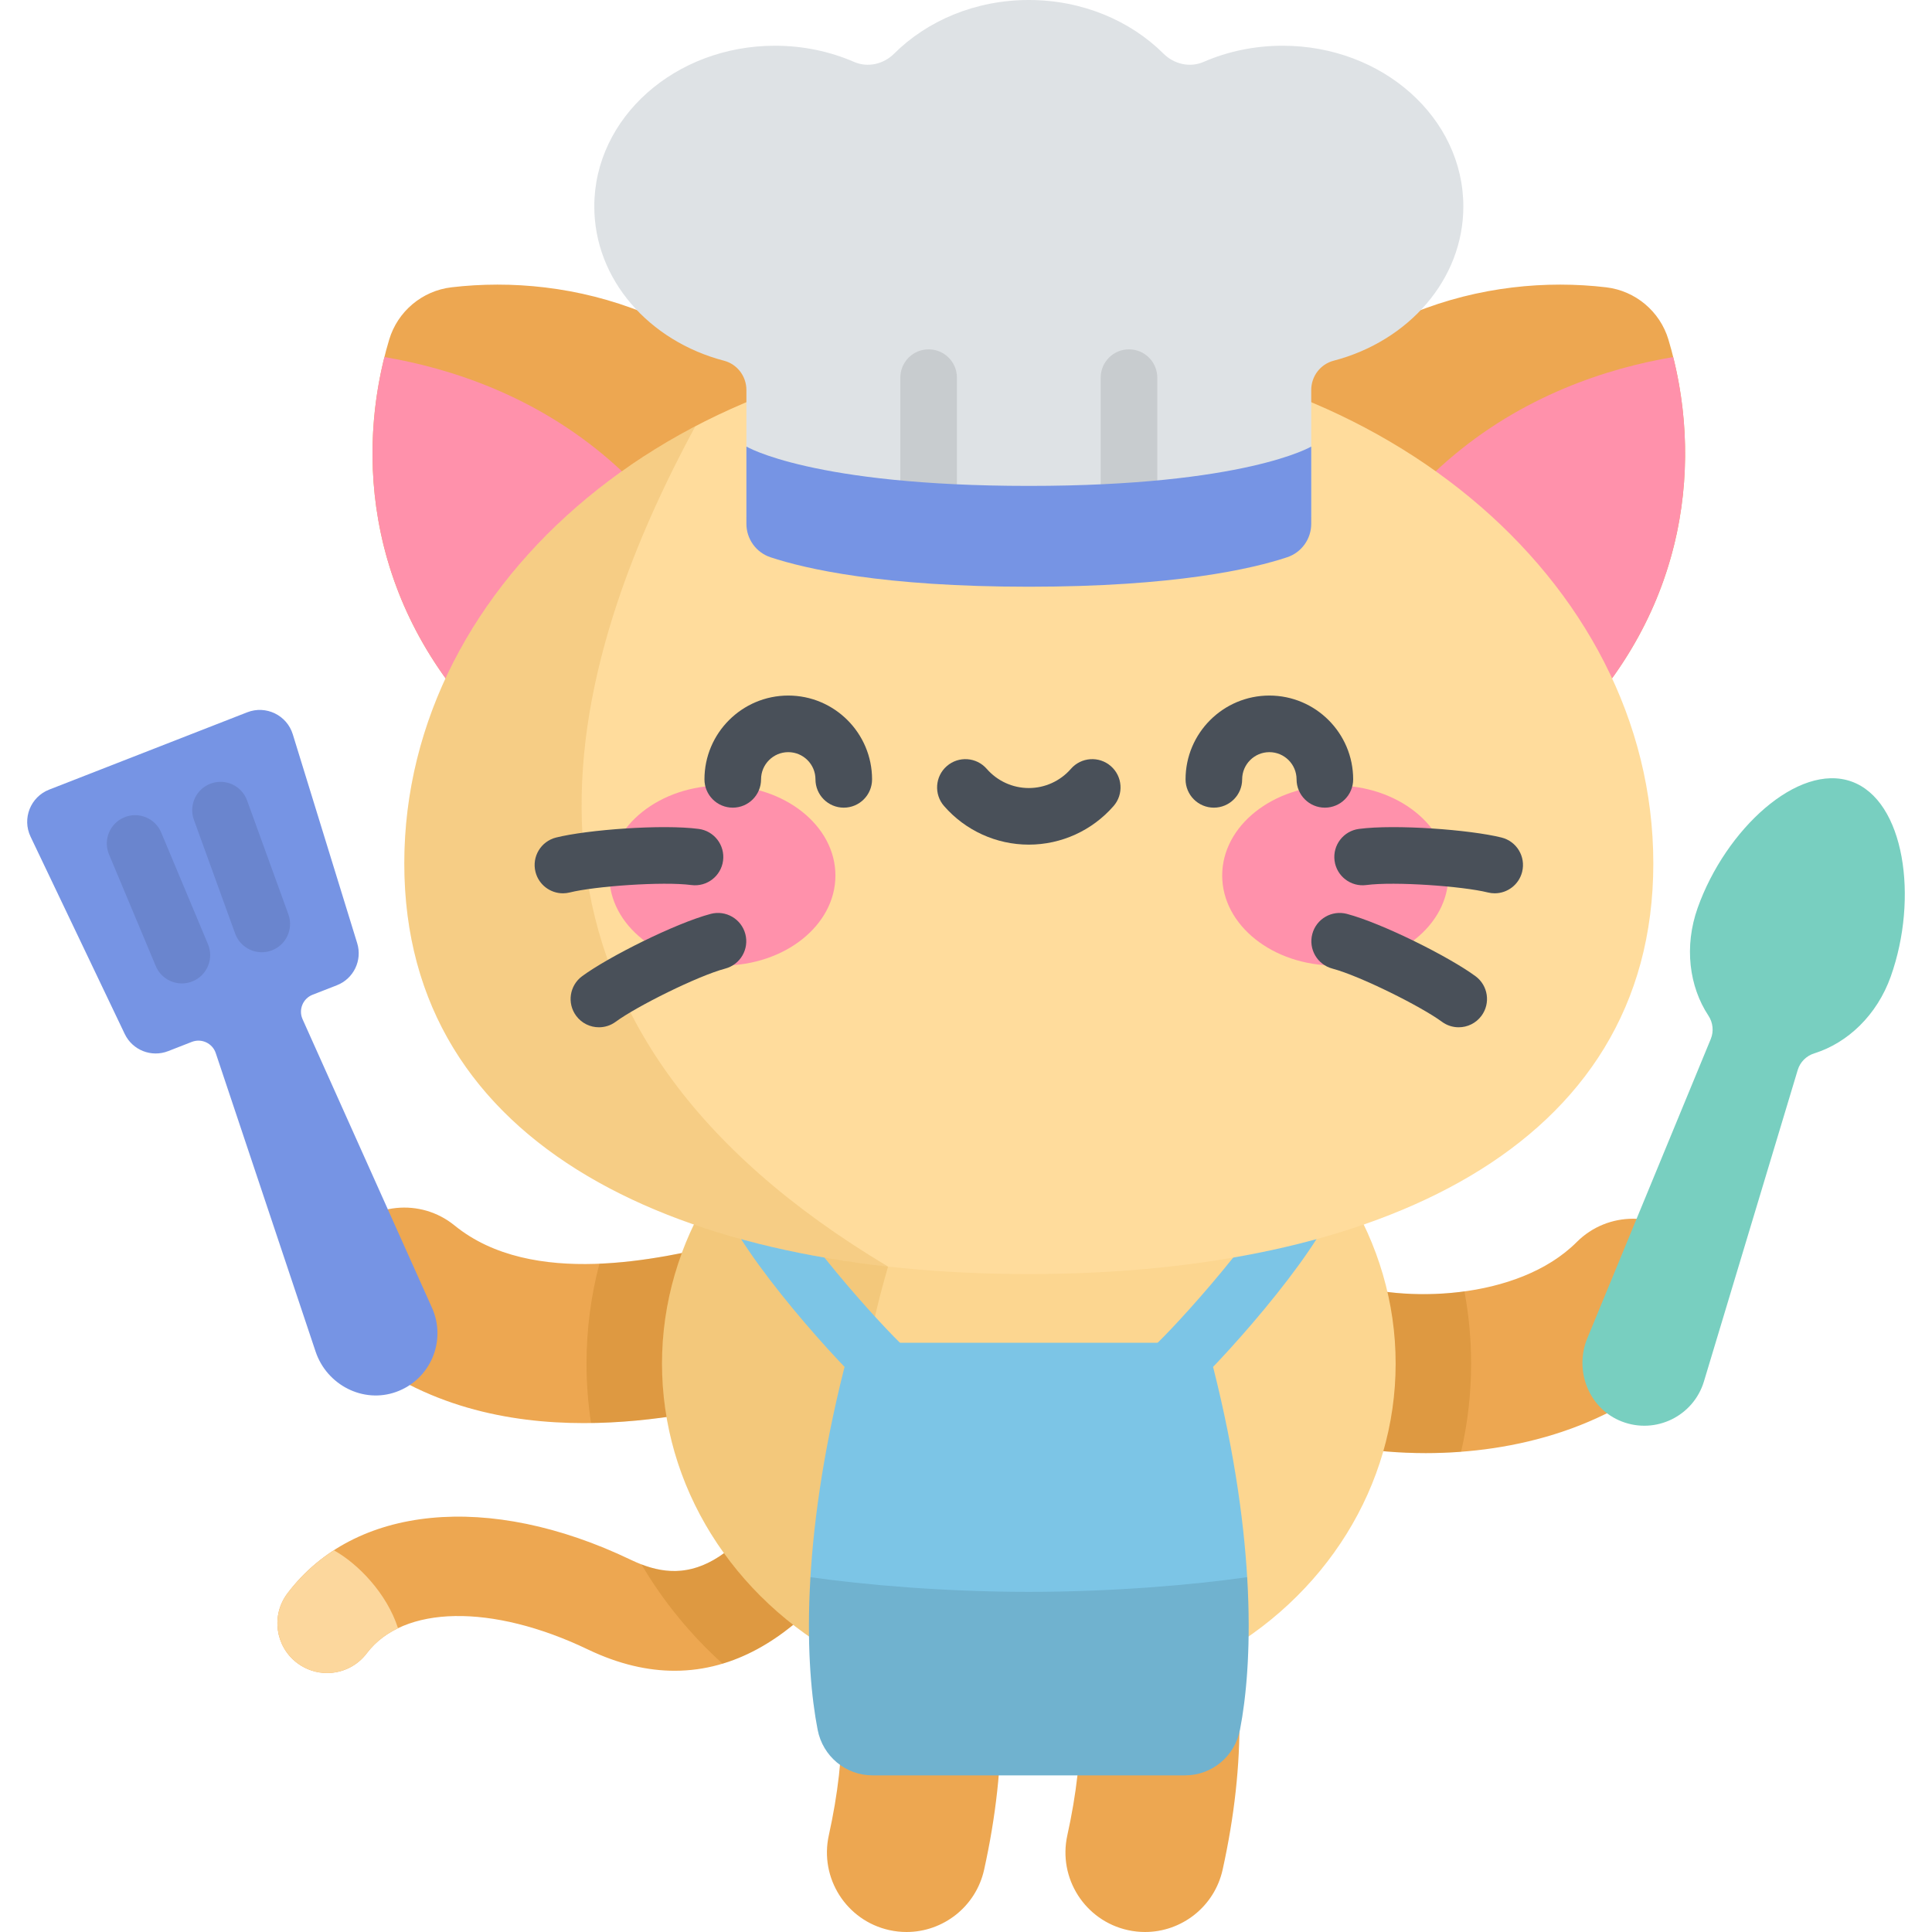 <?xml version="1.0" encoding="iso-8859-1"?>
<!-- Generator: Adobe Illustrator 19.0.0, SVG Export Plug-In . SVG Version: 6.00 Build 0)  -->
<svg version="1.1" id="Capa_1" xmlns="http://www.w3.org/2000/svg" xmlns:xlink="http://www.w3.org/1999/xlink" x="0px" y="0px"
	 viewBox="0 0 512 512" style="enable-background:new 0 0 512 512;" xml:space="preserve">
<g>
	<path style="fill:#EDA751;" d="M240.246,512c-1.505,0-3.032-0.162-4.562-0.5c-11.367-2.508-18.548-13.756-16.04-25.123
		c4.819-21.84,4.646-40.463-0.562-60.381c-2.945-11.262,3.797-22.778,15.059-25.723c11.261-2.945,22.778,3.797,25.723,15.059
		c6.891,26.354,7.191,51.815,0.943,80.128C258.636,505.297,249.92,512,240.246,512z"/>
	<path style="fill:#EDA751;" d="M303.454,512c-1.505,0-3.031-0.162-4.562-0.5c-11.367-2.508-18.547-13.757-16.039-25.123
		c4.82-21.841,4.647-40.462-0.562-60.38c-2.945-11.261,3.796-22.778,15.058-25.723c11.26-2.945,22.778,3.796,25.723,15.058
		c6.892,26.354,7.192,51.815,0.944,80.129C321.844,505.297,313.127,512,303.454,512z"/>
	<path style="fill:#EDA751;" d="M86.676,443.371c-2.765,0-5.552-0.867-7.928-2.661c-5.806-4.384-6.959-12.644-2.575-18.451
		c17.684-23.42,53.399-26.914,90.986-8.903c14.346,6.873,28.001,4.046,48.027-32.086c3.527-6.362,11.545-8.663,17.907-5.136
		c6.363,3.526,8.663,11.544,5.136,17.907c-7.344,13.25-27.009,48.727-59.428,48.73c-7.069,0-14.74-1.686-23.027-5.657
		c-25.389-12.165-48.929-11.756-58.577,1.02C94.608,441.565,90.666,443.371,86.676,443.371z"/>
</g>
<path style="fill:#FCD79D;" d="M88.48,410.843c-4.707,3.042-8.855,6.844-12.307,11.416c-4.384,5.806-3.231,14.066,2.575,18.451
	c2.376,1.794,5.163,2.661,7.928,2.661c3.99,0,7.932-1.806,10.522-5.236c2.127-2.817,4.931-5.03,8.28-6.643
	C102.524,422.264,94.873,414.395,88.48,410.843z"/>
<path style="fill:#EDA751;" d="M154.729,377.138c-19.992,0-42.124-4.416-60.891-19.695c-9.026-7.349-10.386-20.625-3.037-29.651
	c7.349-9.027,20.626-10.386,29.651-3.038c20.636,16.802,54.841,8.739,71.279,4.865c11.33-2.672,22.679,4.349,25.349,15.679
	c2.671,11.33-4.348,22.679-15.679,25.349C191.036,373.09,173.862,377.138,154.729,377.138z"/>
<path style="fill:#7694E4;" d="M65.513,188.767l-52.478,20.487c-4.956,1.935-7.226,7.672-4.934,12.474l24.953,52.278
	c2.052,4.299,7.074,6.286,11.512,4.553l6.266-2.446c2.577-1.006,5.471,0.349,6.349,2.973l26.456,79.094
	c2.958,8.844,12.596,13.847,21.37,10.685c9.077-3.271,13.399-13.543,9.477-22.289l-34.297-76.471
	c-1.132-2.524,0.079-5.482,2.655-6.488l6.437-2.513c4.438-1.732,6.786-6.596,5.382-11.148l-17.067-55.357
	C76.026,189.514,70.469,186.832,65.513,188.767z"/>
<g style="opacity:0.1;">
	<path d="M48.202,260.621c-2.932,0-5.717-1.73-6.921-4.604l-12.393-29.591c-1.6-3.821,0.2-8.215,4.021-9.815
		c3.821-1.599,8.214,0.199,9.815,4.02l12.393,29.591c1.6,3.821-0.2,8.215-4.021,9.815C50.149,260.433,49.168,260.621,48.202,260.621
		z"/>
	<path d="M69.37,252.356c-3.067,0-5.946-1.896-7.051-4.946l-10.934-30.16c-1.412-3.894,0.601-8.195,4.495-9.607
		c3.895-1.413,8.196,0.601,9.607,4.495l10.934,30.161c1.412,3.894-0.601,8.195-4.495,9.607
		C71.082,252.211,70.218,252.356,69.37,252.356z"/>
</g>
<path style="fill:#EDA751;" d="M377.84,385.088c-14.22,0-27.142-2.419-36.34-5.775c-10.935-3.991-16.564-16.09-12.574-27.025
	c3.991-10.935,16.092-16.564,27.025-12.574c15.374,5.61,46.266,5.078,61.91-10.566c8.231-8.231,21.576-8.231,29.806,0
	c8.231,8.231,8.231,21.575,0,29.806C428.059,378.562,401.198,385.088,377.84,385.088z"/>
<path style="fill:#78CFC0;" d="M501.065,258.8c7.41-20.822,3.704-46.669-10.424-51.697c-14.128-5.028-33.329,12.667-40.739,33.489
	c-3.639,10.226-2.249,20.856,2.842,28.558c1.218,1.842,1.47,4.157,0.628,6.199l-32.716,79.297c-3.557,8.621,0.45,18.713,9.151,22.07
	c9.002,3.473,18.995-1.459,21.759-10.637l24.851-82.529c0.637-2.115,2.294-3.75,4.403-4.409
	C489.633,276.389,497.426,269.026,501.065,258.8z"/>
<g>
	<path style="opacity:0.2;fill:#A35F00;enable-background:new    ;" d="M388.088,342.229c-12.026,1.643-24.167,0.394-32.138-2.515
		c-10.932-3.99-23.034,1.639-27.025,12.574c-3.99,10.934,1.639,23.034,12.574,27.025c9.198,3.356,22.12,5.775,36.34,5.775
		c3.069,0,6.199-0.116,9.364-0.356c1.733-7.534,2.654-15.349,2.654-23.364C389.857,354.841,389.248,348.447,388.088,342.229z"/>
	<path style="opacity:0.2;fill:#A35F00;enable-background:new    ;" d="M233.094,376.134c-6.362-3.527-14.38-1.227-17.907,5.136
		c-18.701,33.743-31.847,38.437-45.187,33.313c5.734,9.761,12.992,18.623,21.472,26.297c24.926-7.488,40.426-35.414,46.758-46.839
		C241.756,387.678,239.456,379.66,233.094,376.134z"/>
	<path style="opacity:0.2;fill:#A35F00;enable-background:new    ;" d="M191.731,329.619c-7.971,1.879-20.123,4.736-32.876,5.271
		c-2.229,8.486-3.42,17.353-3.42,26.477c0,5.346,0.414,10.601,1.199,15.746c18.362-0.255,34.749-4.104,44.768-6.467
		c11.33-2.671,18.349-14.02,15.679-25.349C214.41,333.968,203.061,326.947,191.731,329.619z"/>
</g>
<ellipse style="fill:#FCD690;" cx="272.65" cy="361.37" rx="97.21" ry="90.33"/>
<path style="opacity:0.15;fill:#C17A00;enable-background:new    ;" d="M258.45,450.737
	c-44.423-29.165-30.655-88.941-23.114-115.083v-57.72c-35.171,13.596-59.901,45.829-59.901,83.434
	C175.434,406.775,211.491,444.352,258.45,450.737z"/>
<g>
	<path style="fill:#7CC5E6;" d="M232.583,370.545c-5.422-3.673-32.564-33.064-40.31-49.483l13.566-6.399
		c6.373,13.509,31.299,40.628,35.204,43.498L232.583,370.545z"/>
	<path style="fill:#7CC5E6;" d="M312.708,370.545l-8.412-12.419l-0.048,0.034c3.904-2.869,28.831-29.989,35.204-43.498l13.566,6.399
		C345.272,337.48,318.13,366.872,312.708,370.545z"/>
	<path style="fill:#7CC5E6;" d="M328.596,458.44c3.289-16.894,4.67-49.358-7.004-95.749c-1.015-4.033-4.664-6.849-8.823-6.849
		h-80.247c-4.159,0-7.808,2.815-8.823,6.849c-11.673,46.391-10.293,78.855-7.004,95.749c1.36,6.985,7.425,12.049,14.541,12.049
		c21.619,0,61.199,0,82.817,0C321.17,470.49,327.236,465.425,328.596,458.44z"/>
</g>
<path style="opacity:0.1;enable-background:new    ;" d="M328.596,458.44c1.768-9.078,2.98-22.66,1.916-40.475
	c-14.07,2.031-35.655,3.895-57.866,3.895s-43.796-1.864-57.866-3.895c-1.064,17.816,0.148,31.397,1.916,40.475
	c1.36,6.985,7.425,12.049,14.541,12.049c21.619,0,61.199,0,82.817,0C321.17,470.49,327.236,465.425,328.596,458.44z"/>
<path style="fill:#EDA751;" d="M213.486,204.734c19.022-15.961,31.723-42.756,4.892-82.366
	c-27.043-39.923-67.305-49.93-98.738-46.227c-7.749,0.913-14.252,6.369-16.496,13.842c-9.105,30.312-6.241,71.701,28.379,105.265
	C165.871,228.55,194.464,220.695,213.486,204.734z"/>
<path style="fill:#FF91AB;" d="M101.879,94.622c-7.465,29.804-3.244,68.742,29.644,100.627
	c29.773,28.865,55.215,26.802,73.855,15.348C192.558,123.572,136.558,100.495,101.879,94.622z"/>
<path style="fill:#EDA751;" d="M331.805,204.734c-19.022-15.961-31.722-42.756-4.892-82.366
	c27.043-39.923,67.305-49.93,98.738-46.227c7.749,0.913,14.252,6.369,16.496,13.842c9.105,30.312,6.241,71.701-28.379,105.265
	C379.42,228.55,350.827,220.695,331.805,204.734z"/>
<path style="fill:#FF91AB;" d="M443.413,94.622c7.465,29.804,3.244,68.742-29.644,100.627
	c-29.773,28.865-55.215,26.802-73.855,15.348C352.733,123.572,408.733,100.495,443.413,94.622z"/>
<path style="fill:#FFDC9C;" d="M438.146,228.825c0,75.671-74.097,108.815-165.501,108.815s-165.501-33.143-165.501-108.815
	S181.241,91.809,272.645,91.809C364.049,91.809,438.146,153.153,438.146,228.825z"/>
<path style="opacity:0.15;fill:#C17A00;enable-background:new    ;" d="M184.276,112.964
	c-46.35,24.281-77.132,67.093-77.132,115.861c0,65.05,54.756,98.672,128.191,106.829
	C129.922,272.688,143.67,187.991,184.276,112.964z"/>
<g>
	<ellipse style="fill:#FF91AB;" cx="191.43" cy="232.02" rx="29.966" ry="23.863"/>
	<ellipse style="fill:#FF91AB;" cx="353.86" cy="232.02" rx="29.966" ry="23.863"/>
</g>
<g>
	<path style="fill:#495059;" d="M272.646,223.837c-8.608,0-16.795-3.728-22.461-10.229c-2.722-3.122-2.396-7.86,0.726-10.581
		c3.122-2.722,7.86-2.397,10.582,0.726c2.816,3.231,6.882,5.085,11.153,5.085c4.272,0,8.337-1.854,11.153-5.085
		c2.722-3.124,7.46-3.448,10.582-0.726s3.448,7.459,0.726,10.581C289.44,220.109,281.254,223.837,272.646,223.837z"/>
	<path style="fill:#495059;" d="M223.607,214.038c-4.142,0-7.5-3.358-7.5-7.5c0-3.976-3.234-7.21-7.21-7.21
		c-3.976,0-7.21,3.234-7.21,7.21c0,4.142-3.358,7.5-7.5,7.5s-7.5-3.358-7.5-7.5c0-12.247,9.963-22.21,22.21-22.21
		s22.21,9.963,22.21,22.21C231.107,210.68,227.749,214.038,223.607,214.038z"/>
	<path style="fill:#495059;" d="M351.104,214.038c-4.142,0-7.5-3.358-7.5-7.5c0-3.976-3.234-7.21-7.21-7.21
		c-3.976,0-7.21,3.234-7.21,7.21c0,4.142-3.358,7.5-7.5,7.5s-7.5-3.358-7.5-7.5c0-12.247,9.963-22.21,22.21-22.21
		c12.247,0,22.21,9.963,22.21,22.21C358.604,210.68,355.246,214.038,351.104,214.038z"/>
	<path style="fill:#495059;" d="M149.178,236.735c-3.36,0-6.418-2.275-7.27-5.683c-1.005-4.018,1.439-8.09,5.457-9.095
		c8.318-2.08,28.144-3.56,37.802-2.284c4.106,0.543,6.995,4.312,6.453,8.419c-0.543,4.107-4.309,6.995-8.418,6.453
		c-7.534-0.997-25.623,0.321-32.198,1.965C150.393,236.662,149.78,236.735,149.178,236.735z"/>
	<path style="fill:#495059;" d="M158.724,272.241c-2.3,0-4.569-1.054-6.04-3.046c-2.46-3.332-1.752-8.028,1.58-10.488
		c6.897-5.091,24.663-14.015,34.08-16.516c4.003-1.061,8.11,1.321,9.174,5.324c1.063,4.003-1.321,8.111-5.324,9.174
		c-7.346,1.95-23.568,10.061-29.021,14.086C161.833,271.764,160.271,272.241,158.724,272.241z"/>
	<path style="fill:#495059;" d="M396.113,236.735c-0.603,0-1.214-0.073-1.825-0.226c-6.576-1.644-24.663-2.96-32.198-1.965
		c-4.106,0.541-7.875-2.346-8.418-6.453c-0.542-4.106,2.346-7.876,6.453-8.419c9.657-1.276,29.483,0.205,37.802,2.284
		c4.018,1.004,6.462,5.076,5.457,9.095C402.531,234.46,399.473,236.735,396.113,236.735z"/>
	<path style="fill:#495059;" d="M386.567,272.241c-1.547,0-3.108-0.477-4.448-1.466c-5.453-4.025-21.674-12.136-29.021-14.086
		c-4.003-1.063-6.387-5.17-5.324-9.174c1.064-4.003,5.171-6.385,9.174-5.324c9.417,2.501,27.182,11.424,34.079,16.516
		c3.332,2.46,4.04,7.156,1.58,10.488C391.136,271.187,388.866,272.241,386.567,272.241z"/>
</g>
<path style="fill:#DEE2E5;" d="M387.799,54.717c0-23.527-21.439-42.599-47.885-42.599c-7.517,0-14.627,1.543-20.956,4.29
	c-3.624,1.573-7.809,0.607-10.608-2.18C299.583,5.499,286.839,0,272.646,0s-26.937,5.499-35.704,14.228
	c-2.799,2.787-6.985,3.753-10.608,2.18c-6.329-2.747-13.44-4.29-20.956-4.29c-26.446,0-47.885,19.072-47.885,42.599
	c0,19.354,14.51,35.689,34.379,40.876c3.512,0.917,5.933,4.133,5.933,7.762v33.629h149.684v-33.629c0-3.63,2.421-6.846,5.933-7.762
	C373.289,90.406,387.799,74.071,387.799,54.717z"/>
<g style="opacity:0.1;">
	<path d="M246.096,144.106c-4.142,0-7.5-3.358-7.5-7.5v-36.525c0-4.142,3.358-7.5,7.5-7.5s7.5,3.358,7.5,7.5v36.525
		C253.596,140.748,250.238,144.106,246.096,144.106z"/>
	<path d="M299.195,144.106c-4.142,0-7.5-3.358-7.5-7.5v-36.525c0-4.142,3.358-7.5,7.5-7.5s7.5,3.358,7.5,7.5v36.525
		C306.695,140.748,303.337,144.106,299.195,144.106z"/>
</g>
<path style="fill:#7694E4;" d="M347.488,118.343c0,0-17.447,10.427-74.842,10.427s-74.842-10.427-74.842-10.427v20.468
	c0,4.02,2.559,7.597,6.374,8.864c9.294,3.088,29.828,7.814,68.468,7.814s59.175-4.726,68.468-7.814
	c3.815-1.268,6.374-4.845,6.374-8.864V118.343z"/>
<g>
</g>
<g>
</g>
<g>
</g>
<g>
</g>
<g>
</g>
<g>
</g>
<g>
</g>
<g>
</g>
<g>
</g>
<g>
</g>
<g>
</g>
<g>
</g>
<g>
</g>
<g>
</g>
<g>
</g>
</svg>
